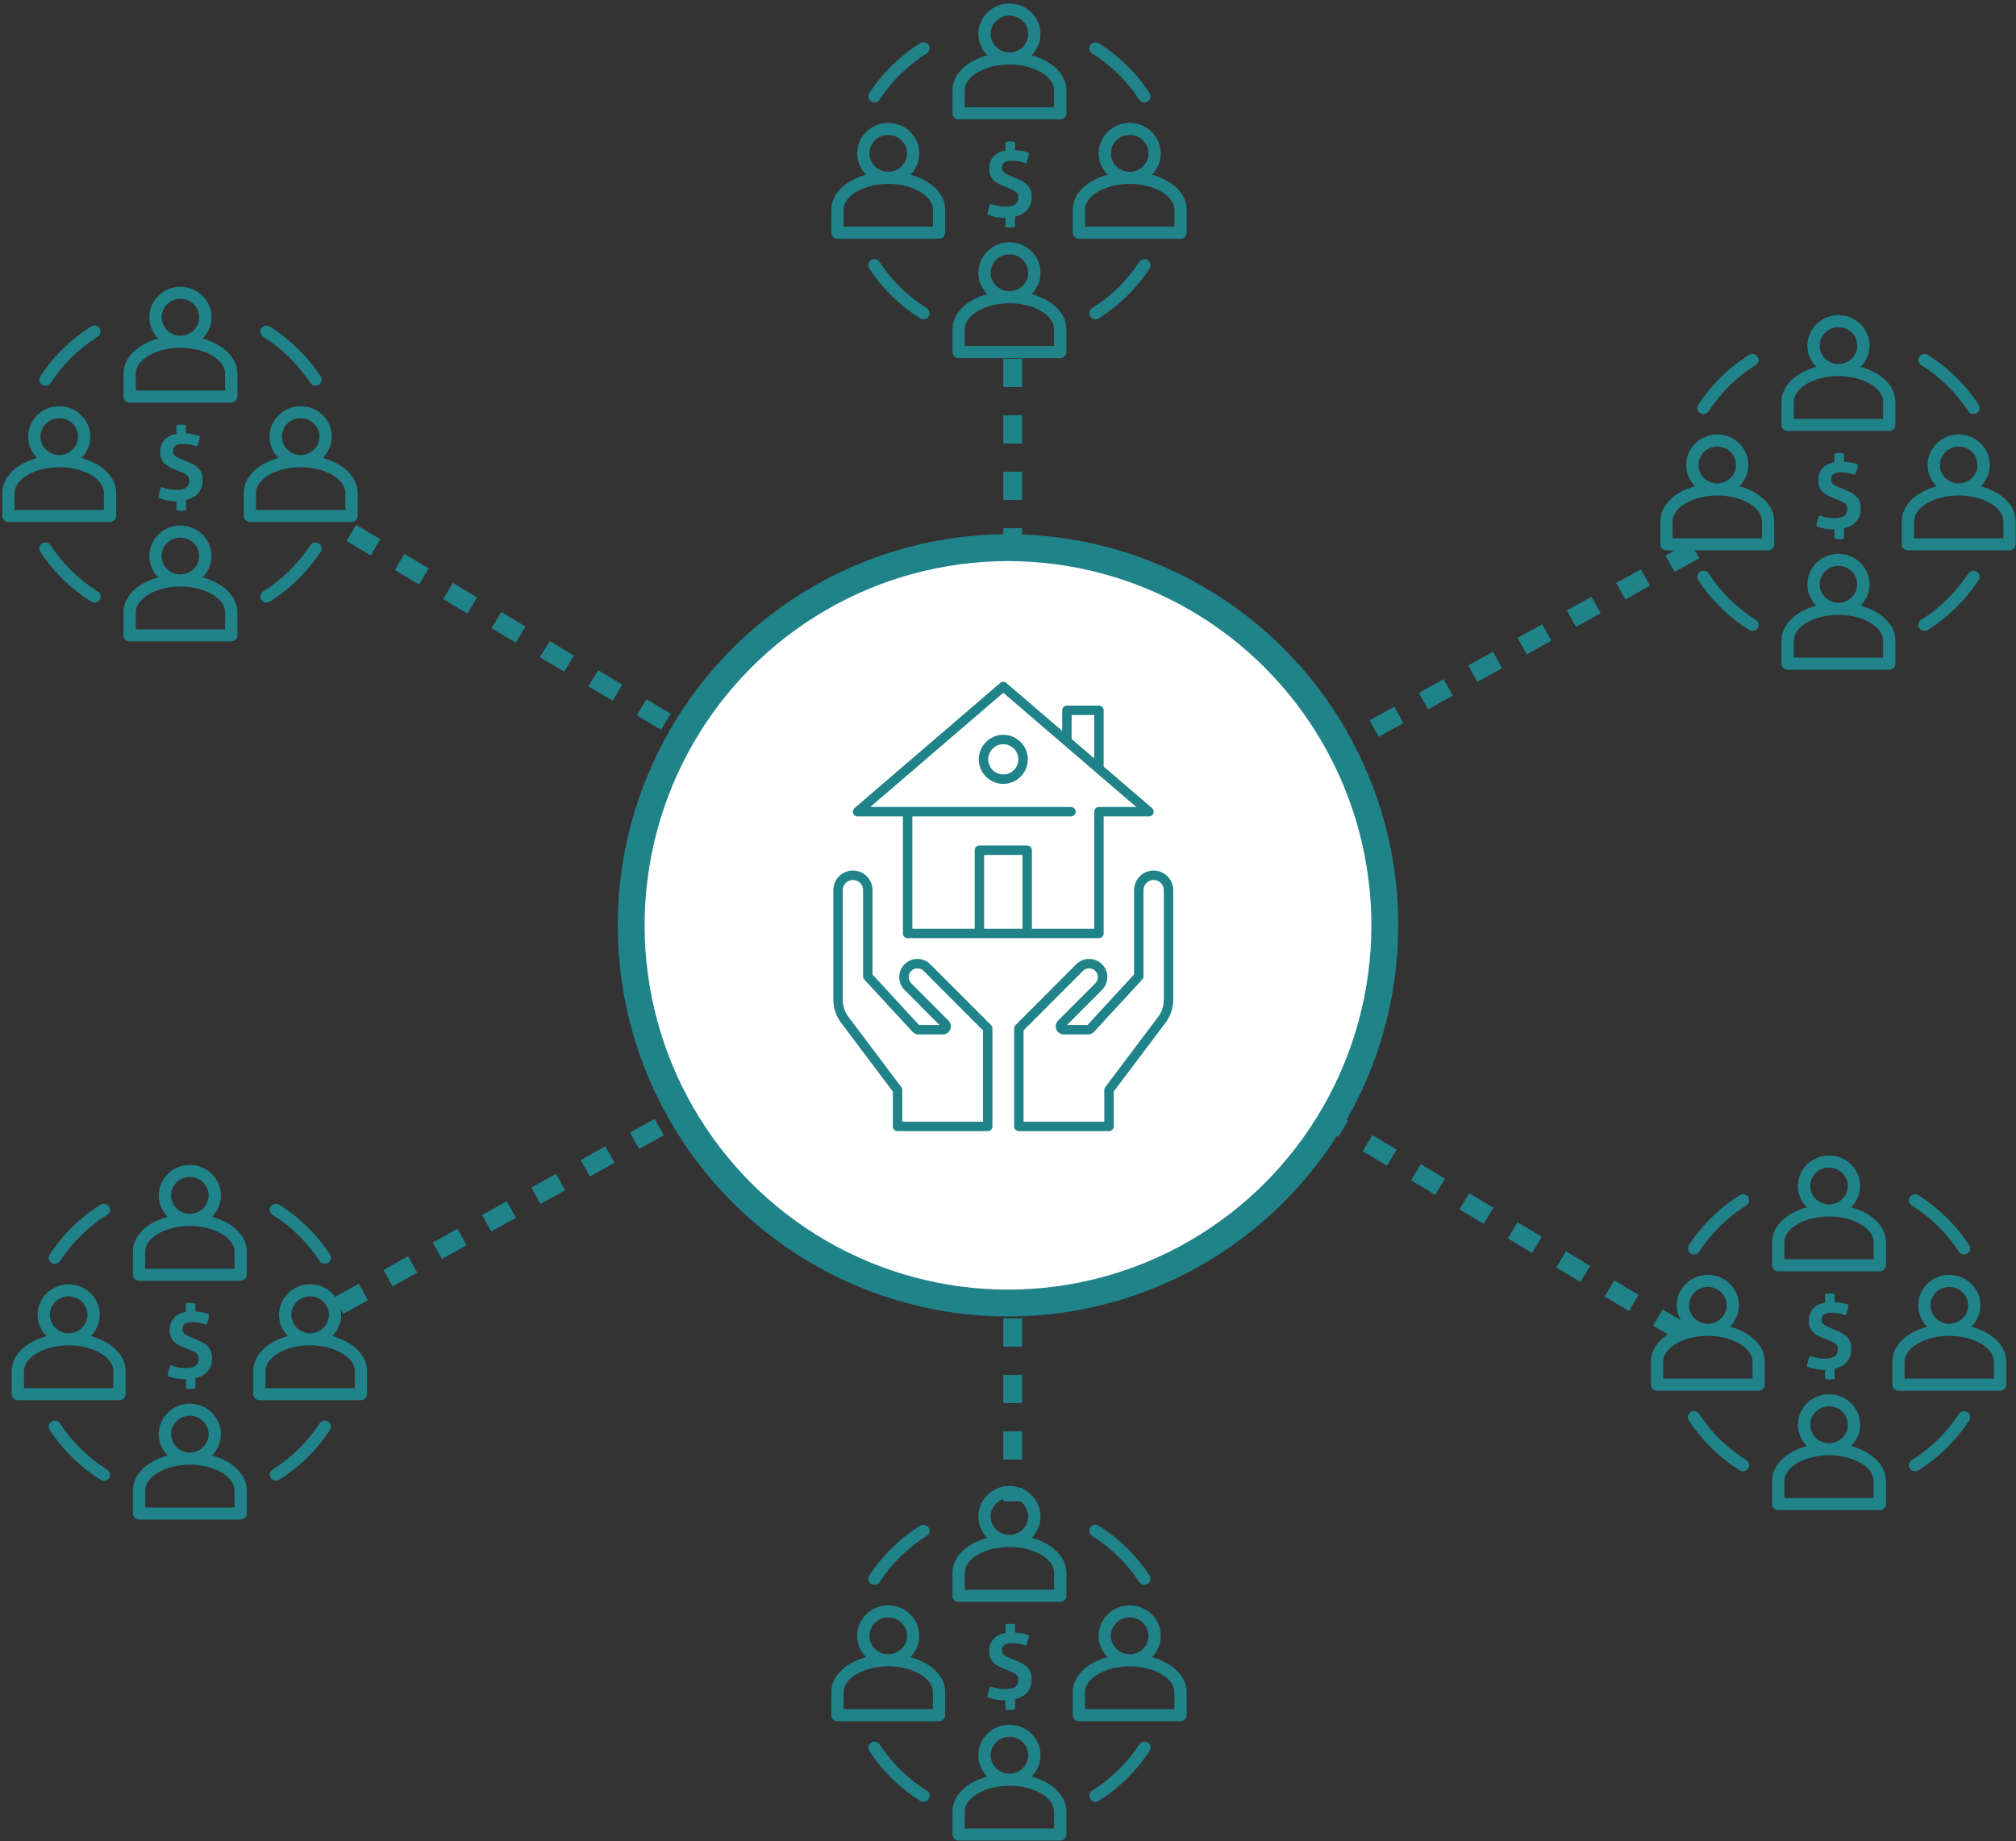 <?xml version="1.0" encoding="UTF-8"?>
<svg width="300px" height="274px" viewBox="0 0 300 274" version="1.1" xmlns="http://www.w3.org/2000/svg" xmlns:xlink="http://www.w3.org/1999/xlink">
    <rect x="0" y="0" width="300" height="274" fill="#333333" stroke="none"/>
    <!-- Generator: Sketch 55.2 (78181) - https://sketchapp.com -->
    <title>Exapand</title>
    <desc>Created with Sketch.</desc>
    <g id="Home-Alternate" stroke="none" stroke-width="1" fill="none" fill-rule="evenodd">
        <g id="Capital-Raise" transform="translate(-295, -550)">
            <g id="Exapand" transform="translate(295, 550)">
                <g id="noun_investors_1415384-copy-2" transform="translate(123.364, 220.605)" fill="#208389">
                    <path d="M26.246,30.75 C25.812,30.75 25.437,30.716 25.134,30.645 C24.82,30.572 24.512,30.487 24.215,30.394 L23.996,30.324 L23.913,30.536 C23.839,30.725 23.771,30.924 23.713,31.127 C23.651,31.339 23.609,31.55 23.59,31.756 L23.573,31.944 L23.754,32.005 C23.945,32.068 24.13,32.125 24.313,32.178 C24.499,32.233 24.694,32.28 24.894,32.316 C25.094,32.353 25.31,32.381 25.542,32.398 C25.756,32.416 25.994,32.423 26.255,32.424 L26.255,33.772 L26.447,33.813 C26.536,33.832 26.625,33.846 26.716,33.857 C26.805,33.865 26.894,33.871 26.983,33.871 C27.062,33.871 27.147,33.865 27.239,33.856 C27.33,33.845 27.417,33.831 27.497,33.812 L27.681,33.766 L27.681,32.259 C28.423,32.087 29.018,31.765 29.448,31.299 C29.921,30.787 30.161,30.12 30.161,29.318 C30.161,28.916 30.104,28.563 29.989,28.271 C29.876,27.981 29.715,27.725 29.512,27.509 C29.311,27.299 29.067,27.115 28.787,26.963 C28.517,26.818 28.216,26.677 27.892,26.543 L27.384,26.333 C27.108,26.219 26.862,26.115 26.645,26.019 C26.445,25.932 26.272,25.833 26.131,25.725 C26.003,25.628 25.908,25.522 25.843,25.398 C25.781,25.279 25.749,25.132 25.749,24.961 C25.749,24.602 25.864,24.348 26.102,24.184 C26.361,24.003 26.753,23.912 27.261,23.912 C27.654,23.912 28.003,23.943 28.297,24.006 C28.593,24.067 28.861,24.141 29.092,24.226 L29.312,24.306 L29.402,24.093 C29.562,23.717 29.667,23.329 29.714,22.938 L29.738,22.751 L29.559,22.685 C29.286,22.584 28.958,22.5 28.584,22.437 C28.288,22.386 27.985,22.351 27.68,22.329 L27.68,21.144 L27.496,21.098 C27.179,21.021 26.75,21.016 26.436,21.098 L26.254,21.146 L26.254,22.402 C25.524,22.532 24.946,22.816 24.532,23.244 C24.074,23.717 23.841,24.33 23.841,25.066 C23.841,25.436 23.891,25.759 23.988,26.028 C24.088,26.302 24.233,26.543 24.42,26.745 C24.601,26.943 24.816,27.115 25.058,27.257 C25.289,27.393 25.55,27.518 25.827,27.628 L26.47,27.891 C26.781,28.021 27.052,28.138 27.284,28.238 C27.498,28.331 27.673,28.433 27.804,28.539 C27.927,28.638 28.018,28.753 28.078,28.887 C28.141,29.022 28.171,29.197 28.171,29.407 C28.171,29.826 28.026,30.143 27.728,30.379 C27.418,30.626 26.919,30.75 26.246,30.75 Z" id="Path"></path>
                    <path d="M12.114,25.995 C12.932,25.176 13.44,24.058 13.44,22.824 C13.44,20.322 11.366,18.286 8.816,18.286 C6.267,18.286 4.192,20.322 4.192,22.824 C4.192,24.058 4.701,25.176 5.518,25.995 C2.451,26.834 0.342,28.821 0.342,31.195 L0.342,34.631 C0.342,35.126 0.752,35.528 1.257,35.528 L16.375,35.528 C16.88,35.528 17.289,35.126 17.289,34.631 L17.289,31.195 C17.29,28.821 15.182,26.834 12.114,25.995 Z M6.021,22.824 C6.021,21.31 7.275,20.08 8.816,20.08 C10.358,20.08 11.612,21.31 11.612,22.824 C11.612,24.337 10.358,25.567 8.816,25.567 C7.275,25.567 6.021,24.337 6.021,22.824 Z M8.816,27.361 C12.419,27.361 15.462,29.117 15.462,31.195 L15.462,33.734 L2.171,33.734 L2.171,31.195 C2.171,29.117 5.214,27.361 8.816,27.361 Z" id="Shape"></path>
                    <path d="M48.045,25.997 C48.863,25.178 49.371,24.059 49.371,22.825 C49.371,20.324 47.297,18.287 44.747,18.287 C42.196,18.287 40.122,20.324 40.122,22.825 C40.122,24.059 40.63,25.178 41.448,25.997 C38.38,26.835 36.273,28.821 36.273,31.194 L36.273,34.63 C36.273,35.125 36.683,35.526 37.187,35.526 L52.306,35.526 C52.81,35.526 53.22,35.125 53.22,34.63 L53.22,31.194 C53.22,28.821 51.111,26.834 48.045,25.997 Z M41.95,22.825 C41.95,21.311 43.204,20.081 44.747,20.081 C46.289,20.081 47.543,21.311 47.543,22.825 C47.543,24.338 46.289,25.569 44.747,25.569 C43.204,25.569 41.95,24.338 41.95,22.825 Z M44.747,27.362 C48.349,27.362 51.392,29.118 51.392,31.194 L51.392,33.733 L38.1,33.733 L38.1,31.194 C38.1,29.118 41.143,27.362 44.747,27.362 Z" id="Shape"></path>
                    <path d="M30.147,8.231 C30.964,7.412 31.473,6.294 31.473,5.06 C31.473,2.558 29.398,0.521 26.849,0.521 C24.299,0.521 22.225,2.558 22.225,5.06 C22.225,6.294 22.733,7.412 23.551,8.231 C20.483,9.069 18.375,11.056 18.375,13.429 L18.375,16.865 C18.375,17.36 18.784,17.762 19.289,17.762 L34.409,17.762 C34.913,17.762 35.323,17.36 35.323,16.865 L35.323,13.429 C35.323,11.056 33.214,9.069 30.147,8.231 Z M24.053,5.06 C24.053,3.546 25.307,2.315 26.849,2.315 C28.39,2.315 29.645,3.546 29.645,5.06 C29.645,6.572 28.39,7.803 26.849,7.803 C25.307,7.803 24.053,6.572 24.053,5.06 Z M26.849,9.597 C30.453,9.597 33.496,11.352 33.496,13.429 L33.496,15.968 L20.203,15.968 L20.203,13.429 C20.203,11.352 23.246,9.597 26.849,9.597 Z" id="Shape"></path>
                    <path d="M30.145,43.762 C30.964,42.942 31.473,41.825 31.473,40.59 C31.473,38.087 29.398,36.051 26.848,36.051 C24.298,36.051 22.224,38.087 22.224,40.59 C22.224,41.825 22.732,42.943 23.55,43.761 C20.482,44.599 18.374,46.586 18.374,48.961 L18.374,52.396 C18.374,52.891 18.783,53.293 19.288,53.293 L34.407,53.293 C34.912,53.293 35.321,52.891 35.321,52.396 L35.321,48.961 C35.323,46.586 33.214,44.599 30.145,43.762 Z M24.052,40.588 C24.052,39.075 25.306,37.844 26.848,37.844 C28.39,37.844 29.645,39.075 29.645,40.588 C29.645,42.102 28.39,43.333 26.848,43.333 C25.306,43.333 24.052,42.102 24.052,40.588 Z M26.848,45.127 C30.45,45.127 33.495,46.882 33.495,48.959 L33.495,51.498 L20.203,51.498 L20.203,48.959 C20.203,46.882 23.245,45.127 26.848,45.127 Z" id="Shape"></path>
                    <path d="M39.153,7.949 C41.954,9.703 44.379,12.083 46.168,14.83 C46.343,15.098 46.637,15.244 46.94,15.244 C47.108,15.244 47.277,15.198 47.43,15.102 C47.856,14.836 47.98,14.281 47.709,13.864 C45.778,10.899 43.16,8.33 40.137,6.436 C39.71,6.168 39.146,6.293 38.875,6.71 C38.602,7.127 38.727,7.682 39.153,7.949 Z" id="Path"></path>
                    <path d="M6.268,15.105 C6.42,15.2 6.591,15.246 6.759,15.246 C7.06,15.246 7.356,15.099 7.531,14.831 C9.318,12.084 11.744,9.704 14.543,7.95 C14.97,7.683 15.094,7.128 14.822,6.711 C14.551,6.293 13.984,6.171 13.56,6.437 C10.537,8.33 7.919,10.899 5.989,13.866 C5.718,14.283 5.843,14.838 6.268,15.105 Z" id="Path"></path>
                    <path d="M14.548,45.867 C11.746,44.111 9.318,41.732 7.531,38.981 C7.259,38.562 6.693,38.442 6.268,38.707 C5.843,38.974 5.717,39.529 5.989,39.945 C7.919,42.913 10.54,45.484 13.565,47.377 C13.717,47.473 13.888,47.518 14.056,47.518 C14.358,47.518 14.653,47.373 14.827,47.103 C15.099,46.687 14.973,46.134 14.548,45.867 Z" id="Path"></path>
                    <path d="M47.431,38.709 C47.003,38.44 46.44,38.564 46.169,38.982 C44.382,41.729 41.957,44.108 39.158,45.862 C38.731,46.129 38.607,46.684 38.879,47.1 C39.053,47.369 39.348,47.515 39.65,47.515 C39.819,47.515 39.988,47.469 40.14,47.374 C43.162,45.481 45.779,42.913 47.709,39.947 C47.982,39.53 47.856,38.975 47.431,38.709 Z" id="Path"></path>
                </g>
                <g id="noun_investors_1415384-copy-3" transform="translate(123.364, 0)" fill="#208389">
                    <path d="M26.246,30.75 C25.812,30.75 25.437,30.716 25.134,30.645 C24.82,30.572 24.512,30.487 24.215,30.394 L23.996,30.324 L23.913,30.536 C23.839,30.725 23.771,30.924 23.713,31.127 C23.651,31.339 23.609,31.55 23.59,31.756 L23.573,31.944 L23.754,32.005 C23.945,32.068 24.13,32.125 24.313,32.178 C24.499,32.233 24.694,32.28 24.894,32.316 C25.094,32.353 25.31,32.381 25.542,32.398 C25.756,32.416 25.994,32.423 26.255,32.424 L26.255,33.772 L26.447,33.813 C26.536,33.832 26.625,33.846 26.716,33.857 C26.805,33.865 26.894,33.871 26.983,33.871 C27.062,33.871 27.147,33.865 27.239,33.856 C27.33,33.845 27.417,33.831 27.497,33.812 L27.681,33.766 L27.681,32.259 C28.423,32.087 29.018,31.765 29.448,31.299 C29.921,30.787 30.161,30.12 30.161,29.318 C30.161,28.916 30.104,28.563 29.989,28.271 C29.876,27.981 29.715,27.725 29.512,27.509 C29.311,27.299 29.067,27.115 28.787,26.963 C28.517,26.818 28.216,26.677 27.892,26.543 L27.384,26.333 C27.108,26.219 26.862,26.115 26.645,26.019 C26.445,25.932 26.272,25.833 26.131,25.725 C26.003,25.628 25.908,25.522 25.843,25.398 C25.781,25.279 25.749,25.132 25.749,24.961 C25.749,24.602 25.864,24.348 26.102,24.184 C26.361,24.003 26.753,23.912 27.261,23.912 C27.654,23.912 28.003,23.943 28.297,24.006 C28.593,24.067 28.861,24.141 29.092,24.226 L29.312,24.306 L29.402,24.093 C29.562,23.717 29.667,23.329 29.714,22.938 L29.738,22.751 L29.559,22.685 C29.286,22.584 28.958,22.5 28.584,22.437 C28.288,22.386 27.985,22.351 27.68,22.329 L27.68,21.144 L27.496,21.098 C27.179,21.021 26.75,21.016 26.436,21.098 L26.254,21.146 L26.254,22.402 C25.524,22.532 24.946,22.816 24.532,23.244 C24.074,23.717 23.841,24.33 23.841,25.066 C23.841,25.436 23.891,25.759 23.988,26.028 C24.088,26.302 24.233,26.543 24.42,26.745 C24.601,26.943 24.816,27.115 25.058,27.257 C25.289,27.393 25.55,27.518 25.827,27.628 L26.47,27.891 C26.781,28.021 27.052,28.138 27.284,28.238 C27.498,28.331 27.673,28.433 27.804,28.539 C27.927,28.638 28.018,28.753 28.078,28.887 C28.141,29.022 28.171,29.197 28.171,29.407 C28.171,29.826 28.026,30.143 27.728,30.379 C27.418,30.626 26.919,30.75 26.246,30.75 Z" id="Path"></path>
                    <path d="M12.114,25.995 C12.932,25.176 13.44,24.058 13.44,22.824 C13.44,20.322 11.366,18.286 8.816,18.286 C6.267,18.286 4.192,20.322 4.192,22.824 C4.192,24.058 4.701,25.176 5.518,25.995 C2.451,26.834 0.342,28.821 0.342,31.195 L0.342,34.631 C0.342,35.126 0.752,35.528 1.257,35.528 L16.375,35.528 C16.88,35.528 17.289,35.126 17.289,34.631 L17.289,31.195 C17.29,28.821 15.182,26.834 12.114,25.995 Z M6.021,22.824 C6.021,21.31 7.275,20.08 8.816,20.08 C10.358,20.08 11.612,21.31 11.612,22.824 C11.612,24.337 10.358,25.567 8.816,25.567 C7.275,25.567 6.021,24.337 6.021,22.824 Z M8.816,27.361 C12.419,27.361 15.462,29.117 15.462,31.195 L15.462,33.734 L2.171,33.734 L2.171,31.195 C2.171,29.117 5.214,27.361 8.816,27.361 Z" id="Shape"></path>
                    <path d="M48.045,25.997 C48.863,25.178 49.371,24.059 49.371,22.825 C49.371,20.324 47.297,18.287 44.747,18.287 C42.196,18.287 40.122,20.324 40.122,22.825 C40.122,24.059 40.63,25.178 41.448,25.997 C38.38,26.835 36.273,28.821 36.273,31.194 L36.273,34.63 C36.273,35.125 36.683,35.526 37.187,35.526 L52.306,35.526 C52.81,35.526 53.22,35.125 53.22,34.63 L53.22,31.194 C53.22,28.821 51.111,26.834 48.045,25.997 Z M41.95,22.825 C41.95,21.311 43.204,20.081 44.747,20.081 C46.289,20.081 47.543,21.311 47.543,22.825 C47.543,24.338 46.289,25.569 44.747,25.569 C43.204,25.569 41.95,24.338 41.95,22.825 Z M44.747,27.362 C48.349,27.362 51.392,29.118 51.392,31.194 L51.392,33.733 L38.1,33.733 L38.1,31.194 C38.1,29.118 41.143,27.362 44.747,27.362 Z" id="Shape"></path>
                    <path d="M30.147,8.231 C30.964,7.412 31.473,6.294 31.473,5.06 C31.473,2.558 29.398,0.521 26.849,0.521 C24.299,0.521 22.225,2.558 22.225,5.06 C22.225,6.294 22.733,7.412 23.551,8.231 C20.483,9.069 18.375,11.056 18.375,13.429 L18.375,16.865 C18.375,17.36 18.784,17.762 19.289,17.762 L34.409,17.762 C34.913,17.762 35.323,17.36 35.323,16.865 L35.323,13.429 C35.323,11.056 33.214,9.069 30.147,8.231 Z M24.053,5.06 C24.053,3.546 25.307,2.315 26.849,2.315 C28.39,2.315 29.645,3.546 29.645,5.06 C29.645,6.572 28.39,7.803 26.849,7.803 C25.307,7.803 24.053,6.572 24.053,5.06 Z M26.849,9.597 C30.453,9.597 33.496,11.352 33.496,13.429 L33.496,15.968 L20.203,15.968 L20.203,13.429 C20.203,11.352 23.246,9.597 26.849,9.597 Z" id="Shape"></path>
                    <path d="M30.145,43.762 C30.964,42.942 31.473,41.825 31.473,40.59 C31.473,38.087 29.398,36.051 26.848,36.051 C24.298,36.051 22.224,38.087 22.224,40.59 C22.224,41.825 22.732,42.943 23.55,43.761 C20.482,44.599 18.374,46.586 18.374,48.961 L18.374,52.396 C18.374,52.891 18.783,53.293 19.288,53.293 L34.407,53.293 C34.912,53.293 35.321,52.891 35.321,52.396 L35.321,48.961 C35.323,46.586 33.214,44.599 30.145,43.762 Z M24.052,40.588 C24.052,39.075 25.306,37.844 26.848,37.844 C28.39,37.844 29.645,39.075 29.645,40.588 C29.645,42.102 28.39,43.333 26.848,43.333 C25.306,43.333 24.052,42.102 24.052,40.588 Z M26.848,45.127 C30.45,45.127 33.495,46.882 33.495,48.959 L33.495,51.498 L20.203,51.498 L20.203,48.959 C20.203,46.882 23.245,45.127 26.848,45.127 Z" id="Shape"></path>
                    <path d="M39.153,7.949 C41.954,9.703 44.379,12.083 46.168,14.83 C46.343,15.098 46.637,15.244 46.94,15.244 C47.108,15.244 47.277,15.198 47.43,15.102 C47.856,14.836 47.98,14.281 47.709,13.864 C45.778,10.899 43.16,8.33 40.137,6.436 C39.71,6.168 39.146,6.293 38.875,6.71 C38.602,7.127 38.727,7.682 39.153,7.949 Z" id="Path"></path>
                    <path d="M6.268,15.105 C6.42,15.2 6.591,15.246 6.759,15.246 C7.06,15.246 7.356,15.099 7.531,14.831 C9.318,12.084 11.744,9.704 14.543,7.95 C14.97,7.683 15.094,7.128 14.822,6.711 C14.551,6.293 13.984,6.171 13.56,6.437 C10.537,8.33 7.919,10.899 5.989,13.866 C5.718,14.283 5.843,14.838 6.268,15.105 Z" id="Path"></path>
                    <path d="M14.548,45.867 C11.746,44.111 9.318,41.732 7.531,38.981 C7.259,38.562 6.693,38.442 6.268,38.707 C5.843,38.974 5.717,39.529 5.989,39.945 C7.919,42.913 10.54,45.484 13.565,47.377 C13.717,47.473 13.888,47.518 14.056,47.518 C14.358,47.518 14.653,47.373 14.827,47.103 C15.099,46.687 14.973,46.134 14.548,45.867 Z" id="Path"></path>
                    <path d="M47.431,38.709 C47.003,38.44 46.44,38.564 46.169,38.982 C44.382,41.729 41.957,44.108 39.158,45.862 C38.731,46.129 38.607,46.684 38.879,47.1 C39.053,47.369 39.348,47.515 39.65,47.515 C39.819,47.515 39.988,47.469 40.14,47.374 C43.162,45.481 45.779,42.913 47.709,39.947 C47.982,39.53 47.856,38.975 47.431,38.709 Z" id="Path"></path>
                </g>
                <path d="M150.701,53.395 L150.701,223.415" id="Path-2" stroke="#208389" stroke-width="2.8" stroke-dasharray="4.2"></path>
                <path d="M152.465,22.236 L148.936,254.574" id="Path-2-Copy" stroke="#208389" stroke-width="2.8" stroke-dasharray="4.2" transform="translate(150.701, 138.405) rotate(-300) translate(-150.701, -138.405) "></path>
                <path d="M152.699,22.232 L148.703,254.578" id="Path-2-Copy-2" stroke="#208389" stroke-width="2.8" stroke-dasharray="4.2" transform="translate(150.701, 138.405) rotate(-240) translate(-150.701, -138.405) "></path>
                <g id="noun_investors_1415384" transform="translate(0, 42.154)" fill="#208389">
                    <path d="M26.246,30.75 C25.812,30.75 25.437,30.716 25.134,30.645 C24.82,30.572 24.512,30.487 24.215,30.394 L23.996,30.324 L23.913,30.536 C23.839,30.725 23.771,30.924 23.713,31.127 C23.651,31.339 23.609,31.55 23.59,31.756 L23.573,31.944 L23.754,32.005 C23.945,32.068 24.13,32.125 24.313,32.178 C24.499,32.233 24.694,32.28 24.894,32.316 C25.094,32.353 25.31,32.381 25.542,32.398 C25.756,32.416 25.994,32.423 26.255,32.424 L26.255,33.772 L26.447,33.813 C26.536,33.832 26.625,33.846 26.716,33.857 C26.805,33.865 26.894,33.871 26.983,33.871 C27.062,33.871 27.147,33.865 27.239,33.856 C27.33,33.845 27.417,33.831 27.497,33.812 L27.681,33.766 L27.681,32.259 C28.423,32.087 29.018,31.765 29.448,31.299 C29.921,30.787 30.161,30.12 30.161,29.318 C30.161,28.916 30.104,28.563 29.989,28.271 C29.876,27.981 29.715,27.725 29.512,27.509 C29.311,27.299 29.067,27.115 28.787,26.963 C28.517,26.818 28.216,26.677 27.892,26.543 L27.384,26.333 C27.108,26.219 26.862,26.115 26.645,26.019 C26.445,25.932 26.272,25.833 26.131,25.725 C26.003,25.628 25.908,25.522 25.843,25.398 C25.781,25.279 25.749,25.132 25.749,24.961 C25.749,24.602 25.864,24.348 26.102,24.184 C26.361,24.003 26.753,23.912 27.261,23.912 C27.654,23.912 28.003,23.943 28.297,24.006 C28.593,24.067 28.861,24.141 29.092,24.226 L29.312,24.306 L29.402,24.093 C29.562,23.717 29.667,23.329 29.714,22.938 L29.738,22.751 L29.559,22.685 C29.286,22.584 28.958,22.5 28.584,22.437 C28.288,22.386 27.985,22.351 27.68,22.329 L27.68,21.144 L27.496,21.098 C27.179,21.021 26.75,21.016 26.436,21.098 L26.254,21.146 L26.254,22.402 C25.524,22.532 24.946,22.816 24.532,23.244 C24.074,23.717 23.841,24.33 23.841,25.066 C23.841,25.436 23.891,25.759 23.988,26.028 C24.088,26.302 24.233,26.543 24.42,26.745 C24.601,26.943 24.816,27.115 25.058,27.257 C25.289,27.393 25.55,27.518 25.827,27.628 L26.47,27.891 C26.781,28.021 27.052,28.138 27.284,28.238 C27.498,28.331 27.673,28.433 27.804,28.539 C27.927,28.638 28.018,28.753 28.078,28.887 C28.141,29.022 28.171,29.197 28.171,29.407 C28.171,29.826 28.026,30.143 27.728,30.379 C27.418,30.626 26.919,30.75 26.246,30.75 Z" id="Path"></path>
                    <path d="M12.114,25.995 C12.932,25.176 13.44,24.058 13.44,22.824 C13.44,20.322 11.366,18.286 8.816,18.286 C6.267,18.286 4.192,20.322 4.192,22.824 C4.192,24.058 4.701,25.176 5.518,25.995 C2.451,26.834 0.342,28.821 0.342,31.195 L0.342,34.631 C0.342,35.126 0.752,35.528 1.257,35.528 L16.375,35.528 C16.88,35.528 17.289,35.126 17.289,34.631 L17.289,31.195 C17.29,28.821 15.182,26.834 12.114,25.995 Z M6.021,22.824 C6.021,21.31 7.275,20.08 8.816,20.08 C10.358,20.08 11.612,21.31 11.612,22.824 C11.612,24.337 10.358,25.567 8.816,25.567 C7.275,25.567 6.021,24.337 6.021,22.824 Z M8.816,27.361 C12.419,27.361 15.462,29.117 15.462,31.195 L15.462,33.734 L2.171,33.734 L2.171,31.195 C2.171,29.117 5.214,27.361 8.816,27.361 Z" id="Shape"></path>
                    <path d="M48.045,25.997 C48.863,25.178 49.371,24.059 49.371,22.825 C49.371,20.324 47.297,18.287 44.747,18.287 C42.196,18.287 40.122,20.324 40.122,22.825 C40.122,24.059 40.63,25.178 41.448,25.997 C38.38,26.835 36.273,28.821 36.273,31.194 L36.273,34.63 C36.273,35.125 36.683,35.526 37.187,35.526 L52.306,35.526 C52.81,35.526 53.22,35.125 53.22,34.63 L53.22,31.194 C53.22,28.821 51.111,26.834 48.045,25.997 Z M41.95,22.825 C41.95,21.311 43.204,20.081 44.747,20.081 C46.289,20.081 47.543,21.311 47.543,22.825 C47.543,24.338 46.289,25.569 44.747,25.569 C43.204,25.569 41.95,24.338 41.95,22.825 Z M44.747,27.362 C48.349,27.362 51.392,29.118 51.392,31.194 L51.392,33.733 L38.1,33.733 L38.1,31.194 C38.1,29.118 41.143,27.362 44.747,27.362 Z" id="Shape"></path>
                    <path d="M30.147,8.231 C30.964,7.412 31.473,6.294 31.473,5.06 C31.473,2.558 29.398,0.521 26.849,0.521 C24.299,0.521 22.225,2.558 22.225,5.06 C22.225,6.294 22.733,7.412 23.551,8.231 C20.483,9.069 18.375,11.056 18.375,13.429 L18.375,16.865 C18.375,17.36 18.784,17.762 19.289,17.762 L34.409,17.762 C34.913,17.762 35.323,17.36 35.323,16.865 L35.323,13.429 C35.323,11.056 33.214,9.069 30.147,8.231 Z M24.053,5.06 C24.053,3.546 25.307,2.315 26.849,2.315 C28.39,2.315 29.645,3.546 29.645,5.06 C29.645,6.572 28.39,7.803 26.849,7.803 C25.307,7.803 24.053,6.572 24.053,5.06 Z M26.849,9.597 C30.453,9.597 33.496,11.352 33.496,13.429 L33.496,15.968 L20.203,15.968 L20.203,13.429 C20.203,11.352 23.246,9.597 26.849,9.597 Z" id="Shape"></path>
                    <path d="M30.145,43.762 C30.964,42.942 31.473,41.825 31.473,40.59 C31.473,38.087 29.398,36.051 26.848,36.051 C24.298,36.051 22.224,38.087 22.224,40.59 C22.224,41.825 22.732,42.943 23.55,43.761 C20.482,44.599 18.374,46.586 18.374,48.961 L18.374,52.396 C18.374,52.891 18.783,53.293 19.288,53.293 L34.407,53.293 C34.912,53.293 35.321,52.891 35.321,52.396 L35.321,48.961 C35.323,46.586 33.214,44.599 30.145,43.762 Z M24.052,40.588 C24.052,39.075 25.306,37.844 26.848,37.844 C28.39,37.844 29.645,39.075 29.645,40.588 C29.645,42.102 28.39,43.333 26.848,43.333 C25.306,43.333 24.052,42.102 24.052,40.588 Z M26.848,45.127 C30.45,45.127 33.495,46.882 33.495,48.959 L33.495,51.498 L20.203,51.498 L20.203,48.959 C20.203,46.882 23.245,45.127 26.848,45.127 Z" id="Shape"></path>
                    <path d="M39.153,7.949 C41.954,9.703 44.379,12.083 46.168,14.83 C46.343,15.098 46.637,15.244 46.94,15.244 C47.108,15.244 47.277,15.198 47.43,15.102 C47.856,14.836 47.98,14.281 47.709,13.864 C45.778,10.899 43.16,8.33 40.137,6.436 C39.71,6.168 39.146,6.293 38.875,6.71 C38.602,7.127 38.727,7.682 39.153,7.949 Z" id="Path"></path>
                    <path d="M6.268,15.105 C6.42,15.2 6.591,15.246 6.759,15.246 C7.06,15.246 7.356,15.099 7.531,14.831 C9.318,12.084 11.744,9.704 14.543,7.95 C14.97,7.683 15.094,7.128 14.822,6.711 C14.551,6.293 13.984,6.171 13.56,6.437 C10.537,8.33 7.919,10.899 5.989,13.866 C5.718,14.283 5.843,14.838 6.268,15.105 Z" id="Path"></path>
                    <path d="M14.548,45.867 C11.746,44.111 9.318,41.732 7.531,38.981 C7.259,38.562 6.693,38.442 6.268,38.707 C5.843,38.974 5.717,39.529 5.989,39.945 C7.919,42.913 10.54,45.484 13.565,47.377 C13.717,47.473 13.888,47.518 14.056,47.518 C14.358,47.518 14.653,47.373 14.827,47.103 C15.099,46.687 14.973,46.134 14.548,45.867 Z" id="Path"></path>
                    <path d="M47.431,38.709 C47.003,38.44 46.44,38.564 46.169,38.982 C44.382,41.729 41.957,44.108 39.158,45.862 C38.731,46.129 38.607,46.684 38.879,47.1 C39.053,47.369 39.348,47.515 39.65,47.515 C39.819,47.515 39.988,47.469 40.14,47.374 C43.162,45.481 45.779,42.913 47.709,39.947 C47.982,39.53 47.856,38.975 47.431,38.709 Z" id="Path"></path>
                </g>
                <g id="noun_investors_1415384-copy" transform="translate(245.327, 171.426)" fill="#208389">
                    <path d="M26.246,30.75 C25.812,30.75 25.437,30.716 25.134,30.645 C24.82,30.572 24.512,30.487 24.215,30.394 L23.996,30.324 L23.913,30.536 C23.839,30.725 23.771,30.924 23.713,31.127 C23.651,31.339 23.609,31.55 23.59,31.756 L23.573,31.944 L23.754,32.005 C23.945,32.068 24.13,32.125 24.313,32.178 C24.499,32.233 24.694,32.28 24.894,32.316 C25.094,32.353 25.31,32.381 25.542,32.398 C25.756,32.416 25.994,32.423 26.255,32.424 L26.255,33.772 L26.447,33.813 C26.536,33.832 26.625,33.846 26.716,33.857 C26.805,33.865 26.894,33.871 26.983,33.871 C27.062,33.871 27.147,33.865 27.239,33.856 C27.33,33.845 27.417,33.831 27.497,33.812 L27.681,33.766 L27.681,32.259 C28.423,32.087 29.018,31.765 29.448,31.299 C29.921,30.787 30.161,30.12 30.161,29.318 C30.161,28.916 30.104,28.563 29.989,28.271 C29.876,27.981 29.715,27.725 29.512,27.509 C29.311,27.299 29.067,27.115 28.787,26.963 C28.517,26.818 28.216,26.677 27.892,26.543 L27.384,26.333 C27.108,26.219 26.862,26.115 26.645,26.019 C26.445,25.932 26.272,25.833 26.131,25.725 C26.003,25.628 25.908,25.522 25.843,25.398 C25.781,25.279 25.749,25.132 25.749,24.961 C25.749,24.602 25.864,24.348 26.102,24.184 C26.361,24.003 26.753,23.912 27.261,23.912 C27.654,23.912 28.003,23.943 28.297,24.006 C28.593,24.067 28.861,24.141 29.092,24.226 L29.312,24.306 L29.402,24.093 C29.562,23.717 29.667,23.329 29.714,22.938 L29.738,22.751 L29.559,22.685 C29.286,22.584 28.958,22.5 28.584,22.437 C28.288,22.386 27.985,22.351 27.68,22.329 L27.68,21.144 L27.496,21.098 C27.179,21.021 26.75,21.016 26.436,21.098 L26.254,21.146 L26.254,22.402 C25.524,22.532 24.946,22.816 24.532,23.244 C24.074,23.717 23.841,24.33 23.841,25.066 C23.841,25.436 23.891,25.759 23.988,26.028 C24.088,26.302 24.233,26.543 24.42,26.745 C24.601,26.943 24.816,27.115 25.058,27.257 C25.289,27.393 25.55,27.518 25.827,27.628 L26.47,27.891 C26.781,28.021 27.052,28.138 27.284,28.238 C27.498,28.331 27.673,28.433 27.804,28.539 C27.927,28.638 28.018,28.753 28.078,28.887 C28.141,29.022 28.171,29.197 28.171,29.407 C28.171,29.826 28.026,30.143 27.728,30.379 C27.418,30.626 26.919,30.75 26.246,30.75 Z" id="Path"></path>
                    <path d="M12.114,25.995 C12.932,25.176 13.44,24.058 13.44,22.824 C13.44,20.322 11.366,18.286 8.816,18.286 C6.267,18.286 4.192,20.322 4.192,22.824 C4.192,24.058 4.701,25.176 5.518,25.995 C2.451,26.834 0.342,28.821 0.342,31.195 L0.342,34.631 C0.342,35.126 0.752,35.528 1.257,35.528 L16.375,35.528 C16.88,35.528 17.289,35.126 17.289,34.631 L17.289,31.195 C17.29,28.821 15.182,26.834 12.114,25.995 Z M6.021,22.824 C6.021,21.31 7.275,20.08 8.816,20.08 C10.358,20.08 11.612,21.31 11.612,22.824 C11.612,24.337 10.358,25.567 8.816,25.567 C7.275,25.567 6.021,24.337 6.021,22.824 Z M8.816,27.361 C12.419,27.361 15.462,29.117 15.462,31.195 L15.462,33.734 L2.171,33.734 L2.171,31.195 C2.171,29.117 5.214,27.361 8.816,27.361 Z" id="Shape"></path>
                    <path d="M48.045,25.997 C48.863,25.178 49.371,24.059 49.371,22.825 C49.371,20.324 47.297,18.287 44.747,18.287 C42.196,18.287 40.122,20.324 40.122,22.825 C40.122,24.059 40.63,25.178 41.448,25.997 C38.38,26.835 36.273,28.821 36.273,31.194 L36.273,34.63 C36.273,35.125 36.683,35.526 37.187,35.526 L52.306,35.526 C52.81,35.526 53.22,35.125 53.22,34.63 L53.22,31.194 C53.22,28.821 51.111,26.834 48.045,25.997 Z M41.95,22.825 C41.95,21.311 43.204,20.081 44.747,20.081 C46.289,20.081 47.543,21.311 47.543,22.825 C47.543,24.338 46.289,25.569 44.747,25.569 C43.204,25.569 41.95,24.338 41.95,22.825 Z M44.747,27.362 C48.349,27.362 51.392,29.118 51.392,31.194 L51.392,33.733 L38.1,33.733 L38.1,31.194 C38.1,29.118 41.143,27.362 44.747,27.362 Z" id="Shape"></path>
                    <path d="M30.147,8.231 C30.964,7.412 31.473,6.294 31.473,5.06 C31.473,2.558 29.398,0.521 26.849,0.521 C24.299,0.521 22.225,2.558 22.225,5.06 C22.225,6.294 22.733,7.412 23.551,8.231 C20.483,9.069 18.375,11.056 18.375,13.429 L18.375,16.865 C18.375,17.36 18.784,17.762 19.289,17.762 L34.409,17.762 C34.913,17.762 35.323,17.36 35.323,16.865 L35.323,13.429 C35.323,11.056 33.214,9.069 30.147,8.231 Z M24.053,5.06 C24.053,3.546 25.307,2.315 26.849,2.315 C28.39,2.315 29.645,3.546 29.645,5.06 C29.645,6.572 28.39,7.803 26.849,7.803 C25.307,7.803 24.053,6.572 24.053,5.06 Z M26.849,9.597 C30.453,9.597 33.496,11.352 33.496,13.429 L33.496,15.968 L20.203,15.968 L20.203,13.429 C20.203,11.352 23.246,9.597 26.849,9.597 Z" id="Shape"></path>
                    <path d="M30.145,43.762 C30.964,42.942 31.473,41.825 31.473,40.59 C31.473,38.087 29.398,36.051 26.848,36.051 C24.298,36.051 22.224,38.087 22.224,40.59 C22.224,41.825 22.732,42.943 23.55,43.761 C20.482,44.599 18.374,46.586 18.374,48.961 L18.374,52.396 C18.374,52.891 18.783,53.293 19.288,53.293 L34.407,53.293 C34.912,53.293 35.321,52.891 35.321,52.396 L35.321,48.961 C35.323,46.586 33.214,44.599 30.145,43.762 Z M24.052,40.588 C24.052,39.075 25.306,37.844 26.848,37.844 C28.39,37.844 29.645,39.075 29.645,40.588 C29.645,42.102 28.39,43.333 26.848,43.333 C25.306,43.333 24.052,42.102 24.052,40.588 Z M26.848,45.127 C30.45,45.127 33.495,46.882 33.495,48.959 L33.495,51.498 L20.203,51.498 L20.203,48.959 C20.203,46.882 23.245,45.127 26.848,45.127 Z" id="Shape"></path>
                    <path d="M39.153,7.949 C41.954,9.703 44.379,12.083 46.168,14.83 C46.343,15.098 46.637,15.244 46.94,15.244 C47.108,15.244 47.277,15.198 47.43,15.102 C47.856,14.836 47.98,14.281 47.709,13.864 C45.778,10.899 43.16,8.33 40.137,6.436 C39.71,6.168 39.146,6.293 38.875,6.71 C38.602,7.127 38.727,7.682 39.153,7.949 Z" id="Path"></path>
                    <path d="M6.268,15.105 C6.42,15.2 6.591,15.246 6.759,15.246 C7.06,15.246 7.356,15.099 7.531,14.831 C9.318,12.084 11.744,9.704 14.543,7.95 C14.97,7.683 15.094,7.128 14.822,6.711 C14.551,6.293 13.984,6.171 13.56,6.437 C10.537,8.33 7.919,10.899 5.989,13.866 C5.718,14.283 5.843,14.838 6.268,15.105 Z" id="Path"></path>
                    <path d="M14.548,45.867 C11.746,44.111 9.318,41.732 7.531,38.981 C7.259,38.562 6.693,38.442 6.268,38.707 C5.843,38.974 5.717,39.529 5.989,39.945 C7.919,42.913 10.54,45.484 13.565,47.377 C13.717,47.473 13.888,47.518 14.056,47.518 C14.358,47.518 14.653,47.373 14.827,47.103 C15.099,46.687 14.973,46.134 14.548,45.867 Z" id="Path"></path>
                    <path d="M47.431,38.709 C47.003,38.44 46.44,38.564 46.169,38.982 C44.382,41.729 41.957,44.108 39.158,45.862 C38.731,46.129 38.607,46.684 38.879,47.1 C39.053,47.369 39.348,47.515 39.65,47.515 C39.819,47.515 39.988,47.469 40.14,47.374 C43.162,45.481 45.779,42.913 47.709,39.947 C47.982,39.53 47.856,38.975 47.431,38.709 Z" id="Path"></path>
                </g>
                <g id="noun_investors_1415384-copy-5" transform="translate(246.729, 46.369)" fill="#208389">
                    <path d="M26.246,30.75 C25.812,30.75 25.437,30.716 25.134,30.645 C24.82,30.572 24.512,30.487 24.215,30.394 L23.996,30.324 L23.913,30.536 C23.839,30.725 23.771,30.924 23.713,31.127 C23.651,31.339 23.609,31.55 23.59,31.756 L23.573,31.944 L23.754,32.005 C23.945,32.068 24.13,32.125 24.313,32.178 C24.499,32.233 24.694,32.28 24.894,32.316 C25.094,32.353 25.31,32.381 25.542,32.398 C25.756,32.416 25.994,32.423 26.255,32.424 L26.255,33.772 L26.447,33.813 C26.536,33.832 26.625,33.846 26.716,33.857 C26.805,33.865 26.894,33.871 26.983,33.871 C27.062,33.871 27.147,33.865 27.239,33.856 C27.33,33.845 27.417,33.831 27.497,33.812 L27.681,33.766 L27.681,32.259 C28.423,32.087 29.018,31.765 29.448,31.299 C29.921,30.787 30.161,30.12 30.161,29.318 C30.161,28.916 30.104,28.563 29.989,28.271 C29.876,27.981 29.715,27.725 29.512,27.509 C29.311,27.299 29.067,27.115 28.787,26.963 C28.517,26.818 28.216,26.677 27.892,26.543 L27.384,26.333 C27.108,26.219 26.862,26.115 26.645,26.019 C26.445,25.932 26.272,25.833 26.131,25.725 C26.003,25.628 25.908,25.522 25.843,25.398 C25.781,25.279 25.749,25.132 25.749,24.961 C25.749,24.602 25.864,24.348 26.102,24.184 C26.361,24.003 26.753,23.912 27.261,23.912 C27.654,23.912 28.003,23.943 28.297,24.006 C28.593,24.067 28.861,24.141 29.092,24.226 L29.312,24.306 L29.402,24.093 C29.562,23.717 29.667,23.329 29.714,22.938 L29.738,22.751 L29.559,22.685 C29.286,22.584 28.958,22.5 28.584,22.437 C28.288,22.386 27.985,22.351 27.68,22.329 L27.68,21.144 L27.496,21.098 C27.179,21.021 26.75,21.016 26.436,21.098 L26.254,21.146 L26.254,22.402 C25.524,22.532 24.946,22.816 24.532,23.244 C24.074,23.717 23.841,24.33 23.841,25.066 C23.841,25.436 23.891,25.759 23.988,26.028 C24.088,26.302 24.233,26.543 24.42,26.745 C24.601,26.943 24.816,27.115 25.058,27.257 C25.289,27.393 25.55,27.518 25.827,27.628 L26.47,27.891 C26.781,28.021 27.052,28.138 27.284,28.238 C27.498,28.331 27.673,28.433 27.804,28.539 C27.927,28.638 28.018,28.753 28.078,28.887 C28.141,29.022 28.171,29.197 28.171,29.407 C28.171,29.826 28.026,30.143 27.728,30.379 C27.418,30.626 26.919,30.75 26.246,30.75 Z" id="Path"></path>
                    <path d="M12.114,25.995 C12.932,25.176 13.44,24.058 13.44,22.824 C13.44,20.322 11.366,18.286 8.816,18.286 C6.267,18.286 4.192,20.322 4.192,22.824 C4.192,24.058 4.701,25.176 5.518,25.995 C2.451,26.834 0.342,28.821 0.342,31.195 L0.342,34.631 C0.342,35.126 0.752,35.528 1.257,35.528 L16.375,35.528 C16.88,35.528 17.289,35.126 17.289,34.631 L17.289,31.195 C17.29,28.821 15.182,26.834 12.114,25.995 Z M6.021,22.824 C6.021,21.31 7.275,20.08 8.816,20.08 C10.358,20.08 11.612,21.31 11.612,22.824 C11.612,24.337 10.358,25.567 8.816,25.567 C7.275,25.567 6.021,24.337 6.021,22.824 Z M8.816,27.361 C12.419,27.361 15.462,29.117 15.462,31.195 L15.462,33.734 L2.171,33.734 L2.171,31.195 C2.171,29.117 5.214,27.361 8.816,27.361 Z" id="Shape"></path>
                    <path d="M48.045,25.997 C48.863,25.178 49.371,24.059 49.371,22.825 C49.371,20.324 47.297,18.287 44.747,18.287 C42.196,18.287 40.122,20.324 40.122,22.825 C40.122,24.059 40.63,25.178 41.448,25.997 C38.38,26.835 36.273,28.821 36.273,31.194 L36.273,34.63 C36.273,35.125 36.683,35.526 37.187,35.526 L52.306,35.526 C52.81,35.526 53.22,35.125 53.22,34.63 L53.22,31.194 C53.22,28.821 51.111,26.834 48.045,25.997 Z M41.95,22.825 C41.95,21.311 43.204,20.081 44.747,20.081 C46.289,20.081 47.543,21.311 47.543,22.825 C47.543,24.338 46.289,25.569 44.747,25.569 C43.204,25.569 41.95,24.338 41.95,22.825 Z M44.747,27.362 C48.349,27.362 51.392,29.118 51.392,31.194 L51.392,33.733 L38.1,33.733 L38.1,31.194 C38.1,29.118 41.143,27.362 44.747,27.362 Z" id="Shape"></path>
                    <path d="M30.147,8.231 C30.964,7.412 31.473,6.294 31.473,5.06 C31.473,2.558 29.398,0.521 26.849,0.521 C24.299,0.521 22.225,2.558 22.225,5.06 C22.225,6.294 22.733,7.412 23.551,8.231 C20.483,9.069 18.375,11.056 18.375,13.429 L18.375,16.865 C18.375,17.36 18.784,17.762 19.289,17.762 L34.409,17.762 C34.913,17.762 35.323,17.36 35.323,16.865 L35.323,13.429 C35.323,11.056 33.214,9.069 30.147,8.231 Z M24.053,5.06 C24.053,3.546 25.307,2.315 26.849,2.315 C28.39,2.315 29.645,3.546 29.645,5.06 C29.645,6.572 28.39,7.803 26.849,7.803 C25.307,7.803 24.053,6.572 24.053,5.06 Z M26.849,9.597 C30.453,9.597 33.496,11.352 33.496,13.429 L33.496,15.968 L20.203,15.968 L20.203,13.429 C20.203,11.352 23.246,9.597 26.849,9.597 Z" id="Shape"></path>
                    <path d="M30.145,43.762 C30.964,42.942 31.473,41.825 31.473,40.59 C31.473,38.087 29.398,36.051 26.848,36.051 C24.298,36.051 22.224,38.087 22.224,40.59 C22.224,41.825 22.732,42.943 23.55,43.761 C20.482,44.599 18.374,46.586 18.374,48.961 L18.374,52.396 C18.374,52.891 18.783,53.293 19.288,53.293 L34.407,53.293 C34.912,53.293 35.321,52.891 35.321,52.396 L35.321,48.961 C35.323,46.586 33.214,44.599 30.145,43.762 Z M24.052,40.588 C24.052,39.075 25.306,37.844 26.848,37.844 C28.39,37.844 29.645,39.075 29.645,40.588 C29.645,42.102 28.39,43.333 26.848,43.333 C25.306,43.333 24.052,42.102 24.052,40.588 Z M26.848,45.127 C30.45,45.127 33.495,46.882 33.495,48.959 L33.495,51.498 L20.203,51.498 L20.203,48.959 C20.203,46.882 23.245,45.127 26.848,45.127 Z" id="Shape"></path>
                    <path d="M39.153,7.949 C41.954,9.703 44.379,12.083 46.168,14.83 C46.343,15.098 46.637,15.244 46.94,15.244 C47.108,15.244 47.277,15.198 47.43,15.102 C47.856,14.836 47.98,14.281 47.709,13.864 C45.778,10.899 43.16,8.33 40.137,6.436 C39.71,6.168 39.146,6.293 38.875,6.71 C38.602,7.127 38.727,7.682 39.153,7.949 Z" id="Path"></path>
                    <path d="M6.268,15.105 C6.42,15.2 6.591,15.246 6.759,15.246 C7.06,15.246 7.356,15.099 7.531,14.831 C9.318,12.084 11.744,9.704 14.543,7.95 C14.97,7.683 15.094,7.128 14.822,6.711 C14.551,6.293 13.984,6.171 13.56,6.437 C10.537,8.33 7.919,10.899 5.989,13.866 C5.718,14.283 5.843,14.838 6.268,15.105 Z" id="Path"></path>
                    <path d="M14.548,45.867 C11.746,44.111 9.318,41.732 7.531,38.981 C7.259,38.562 6.693,38.442 6.268,38.707 C5.843,38.974 5.717,39.529 5.989,39.945 C7.919,42.913 10.54,45.484 13.565,47.377 C13.717,47.473 13.888,47.518 14.056,47.518 C14.358,47.518 14.653,47.373 14.827,47.103 C15.099,46.687 14.973,46.134 14.548,45.867 Z" id="Path"></path>
                    <path d="M47.431,38.709 C47.003,38.44 46.44,38.564 46.169,38.982 C44.382,41.729 41.957,44.108 39.158,45.862 C38.731,46.129 38.607,46.684 38.879,47.1 C39.053,47.369 39.348,47.515 39.65,47.515 C39.819,47.515 39.988,47.469 40.14,47.374 C43.162,45.481 45.779,42.913 47.709,39.947 C47.982,39.53 47.856,38.975 47.431,38.709 Z" id="Path"></path>
                </g>
                <g id="noun_investors_1415384-copy-4" transform="translate(1.402, 172.831)" fill="#208389">
                    <path d="M26.246,30.75 C25.812,30.75 25.437,30.716 25.134,30.645 C24.82,30.572 24.512,30.487 24.215,30.394 L23.996,30.324 L23.913,30.536 C23.839,30.725 23.771,30.924 23.713,31.127 C23.651,31.339 23.609,31.55 23.59,31.756 L23.573,31.944 L23.754,32.005 C23.945,32.068 24.13,32.125 24.313,32.178 C24.499,32.233 24.694,32.28 24.894,32.316 C25.094,32.353 25.31,32.381 25.542,32.398 C25.756,32.416 25.994,32.423 26.255,32.424 L26.255,33.772 L26.447,33.813 C26.536,33.832 26.625,33.846 26.716,33.857 C26.805,33.865 26.894,33.871 26.983,33.871 C27.062,33.871 27.147,33.865 27.239,33.856 C27.33,33.845 27.417,33.831 27.497,33.812 L27.681,33.766 L27.681,32.259 C28.423,32.087 29.018,31.765 29.448,31.299 C29.921,30.787 30.161,30.12 30.161,29.318 C30.161,28.916 30.104,28.563 29.989,28.271 C29.876,27.981 29.715,27.725 29.512,27.509 C29.311,27.299 29.067,27.115 28.787,26.963 C28.517,26.818 28.216,26.677 27.892,26.543 L27.384,26.333 C27.108,26.219 26.862,26.115 26.645,26.019 C26.445,25.932 26.272,25.833 26.131,25.725 C26.003,25.628 25.908,25.522 25.843,25.398 C25.781,25.279 25.749,25.132 25.749,24.961 C25.749,24.602 25.864,24.348 26.102,24.184 C26.361,24.003 26.753,23.912 27.261,23.912 C27.654,23.912 28.003,23.943 28.297,24.006 C28.593,24.067 28.861,24.141 29.092,24.226 L29.312,24.306 L29.402,24.093 C29.562,23.717 29.667,23.329 29.714,22.938 L29.738,22.751 L29.559,22.685 C29.286,22.584 28.958,22.5 28.584,22.437 C28.288,22.386 27.985,22.351 27.68,22.329 L27.68,21.144 L27.496,21.098 C27.179,21.021 26.75,21.016 26.436,21.098 L26.254,21.146 L26.254,22.402 C25.524,22.532 24.946,22.816 24.532,23.244 C24.074,23.717 23.841,24.33 23.841,25.066 C23.841,25.436 23.891,25.759 23.988,26.028 C24.088,26.302 24.233,26.543 24.42,26.745 C24.601,26.943 24.816,27.115 25.058,27.257 C25.289,27.393 25.55,27.518 25.827,27.628 L26.47,27.891 C26.781,28.021 27.052,28.138 27.284,28.238 C27.498,28.331 27.673,28.433 27.804,28.539 C27.927,28.638 28.018,28.753 28.078,28.887 C28.141,29.022 28.171,29.197 28.171,29.407 C28.171,29.826 28.026,30.143 27.728,30.379 C27.418,30.626 26.919,30.75 26.246,30.75 Z" id="Path"></path>
                    <path d="M12.114,25.995 C12.932,25.176 13.44,24.058 13.44,22.824 C13.44,20.322 11.366,18.286 8.816,18.286 C6.267,18.286 4.192,20.322 4.192,22.824 C4.192,24.058 4.701,25.176 5.518,25.995 C2.451,26.834 0.342,28.821 0.342,31.195 L0.342,34.631 C0.342,35.126 0.752,35.528 1.257,35.528 L16.375,35.528 C16.88,35.528 17.289,35.126 17.289,34.631 L17.289,31.195 C17.29,28.821 15.182,26.834 12.114,25.995 Z M6.021,22.824 C6.021,21.31 7.275,20.08 8.816,20.08 C10.358,20.08 11.612,21.31 11.612,22.824 C11.612,24.337 10.358,25.567 8.816,25.567 C7.275,25.567 6.021,24.337 6.021,22.824 Z M8.816,27.361 C12.419,27.361 15.462,29.117 15.462,31.195 L15.462,33.734 L2.171,33.734 L2.171,31.195 C2.171,29.117 5.214,27.361 8.816,27.361 Z" id="Shape"></path>
                    <path d="M48.045,25.997 C48.863,25.178 49.371,24.059 49.371,22.825 C49.371,20.324 47.297,18.287 44.747,18.287 C42.196,18.287 40.122,20.324 40.122,22.825 C40.122,24.059 40.63,25.178 41.448,25.997 C38.38,26.835 36.273,28.821 36.273,31.194 L36.273,34.63 C36.273,35.125 36.683,35.526 37.187,35.526 L52.306,35.526 C52.81,35.526 53.22,35.125 53.22,34.63 L53.22,31.194 C53.22,28.821 51.111,26.834 48.045,25.997 Z M41.95,22.825 C41.95,21.311 43.204,20.081 44.747,20.081 C46.289,20.081 47.543,21.311 47.543,22.825 C47.543,24.338 46.289,25.569 44.747,25.569 C43.204,25.569 41.95,24.338 41.95,22.825 Z M44.747,27.362 C48.349,27.362 51.392,29.118 51.392,31.194 L51.392,33.733 L38.1,33.733 L38.1,31.194 C38.1,29.118 41.143,27.362 44.747,27.362 Z" id="Shape"></path>
                    <path d="M30.147,8.231 C30.964,7.412 31.473,6.294 31.473,5.06 C31.473,2.558 29.398,0.521 26.849,0.521 C24.299,0.521 22.225,2.558 22.225,5.06 C22.225,6.294 22.733,7.412 23.551,8.231 C20.483,9.069 18.375,11.056 18.375,13.429 L18.375,16.865 C18.375,17.36 18.784,17.762 19.289,17.762 L34.409,17.762 C34.913,17.762 35.323,17.36 35.323,16.865 L35.323,13.429 C35.323,11.056 33.214,9.069 30.147,8.231 Z M24.053,5.06 C24.053,3.546 25.307,2.315 26.849,2.315 C28.39,2.315 29.645,3.546 29.645,5.06 C29.645,6.572 28.39,7.803 26.849,7.803 C25.307,7.803 24.053,6.572 24.053,5.06 Z M26.849,9.597 C30.453,9.597 33.496,11.352 33.496,13.429 L33.496,15.968 L20.203,15.968 L20.203,13.429 C20.203,11.352 23.246,9.597 26.849,9.597 Z" id="Shape"></path>
                    <path d="M30.145,43.762 C30.964,42.942 31.473,41.825 31.473,40.59 C31.473,38.087 29.398,36.051 26.848,36.051 C24.298,36.051 22.224,38.087 22.224,40.59 C22.224,41.825 22.732,42.943 23.55,43.761 C20.482,44.599 18.374,46.586 18.374,48.961 L18.374,52.396 C18.374,52.891 18.783,53.293 19.288,53.293 L34.407,53.293 C34.912,53.293 35.321,52.891 35.321,52.396 L35.321,48.961 C35.323,46.586 33.214,44.599 30.145,43.762 Z M24.052,40.588 C24.052,39.075 25.306,37.844 26.848,37.844 C28.39,37.844 29.645,39.075 29.645,40.588 C29.645,42.102 28.39,43.333 26.848,43.333 C25.306,43.333 24.052,42.102 24.052,40.588 Z M26.848,45.127 C30.45,45.127 33.495,46.882 33.495,48.959 L33.495,51.498 L20.203,51.498 L20.203,48.959 C20.203,46.882 23.245,45.127 26.848,45.127 Z" id="Shape"></path>
                    <path d="M39.153,7.949 C41.954,9.703 44.379,12.083 46.168,14.83 C46.343,15.098 46.637,15.244 46.94,15.244 C47.108,15.244 47.277,15.198 47.43,15.102 C47.856,14.836 47.98,14.281 47.709,13.864 C45.778,10.899 43.16,8.33 40.137,6.436 C39.71,6.168 39.146,6.293 38.875,6.71 C38.602,7.127 38.727,7.682 39.153,7.949 Z" id="Path"></path>
                    <path d="M6.268,15.105 C6.42,15.2 6.591,15.246 6.759,15.246 C7.06,15.246 7.356,15.099 7.531,14.831 C9.318,12.084 11.744,9.704 14.543,7.95 C14.97,7.683 15.094,7.128 14.822,6.711 C14.551,6.293 13.984,6.171 13.56,6.437 C10.537,8.33 7.919,10.899 5.989,13.866 C5.718,14.283 5.843,14.838 6.268,15.105 Z" id="Path"></path>
                    <path d="M14.548,45.867 C11.746,44.111 9.318,41.732 7.531,38.981 C7.259,38.562 6.693,38.442 6.268,38.707 C5.843,38.974 5.717,39.529 5.989,39.945 C7.919,42.913 10.54,45.484 13.565,47.377 C13.717,47.473 13.888,47.518 14.056,47.518 C14.358,47.518 14.653,47.373 14.827,47.103 C15.099,46.687 14.973,46.134 14.548,45.867 Z" id="Path"></path>
                    <path d="M47.431,38.709 C47.003,38.44 46.44,38.564 46.169,38.982 C44.382,41.729 41.957,44.108 39.158,45.862 C38.731,46.129 38.607,46.684 38.879,47.1 C39.053,47.369 39.348,47.515 39.65,47.515 C39.819,47.515 39.988,47.469 40.14,47.374 C43.162,45.481 45.779,42.913 47.709,39.947 C47.982,39.53 47.856,38.975 47.431,38.709 Z" id="Path"></path>
                </g>
                <ellipse id="Oval" stroke="#208389" stroke-width="4" fill="#FFFFFF" cx="150" cy="137.703" rx="56.075" ry="56.205"></ellipse>
                <g id="noun_Construction_1973907" transform="translate(123.364, 101.169)" fill="#208389">
                    <path d="M15.072,42.317 C14.032,41.273 12.327,41.263 11.273,42.293 C10.752,42.803 10.462,43.486 10.457,44.217 C10.452,44.947 10.733,45.633 11.249,46.15 L16.449,51.362 L13.4,51.362 L6.476,43.847 L6.476,31.298 C6.476,29.687 5.168,28.376 3.561,28.376 C1.954,28.376 0.646,29.687 0.646,31.298 L0.646,47.636 C0.646,48.835 1.043,50.024 1.764,50.982 L9.502,61.269 L9.502,66.453 C9.502,66.841 9.816,67.156 10.203,67.156 L23.619,67.156 C24.006,67.156 24.32,66.841 24.32,66.453 L24.32,51.877 C24.32,51.691 24.246,51.512 24.115,51.38 L15.072,42.317 Z M22.918,65.751 L10.904,65.751 L10.904,61.034 C10.904,60.881 10.855,60.733 10.763,60.611 L2.883,50.136 C2.344,49.42 2.048,48.532 2.048,47.636 L2.048,31.298 C2.048,30.461 2.727,29.781 3.561,29.781 C4.396,29.781 5.074,30.461 5.074,31.298 L5.074,44.122 C5.074,44.299 5.141,44.469 5.26,44.598 L12.428,52.378 C12.655,52.625 12.979,52.767 13.314,52.767 L16.923,52.767 C17.412,52.767 17.849,52.474 18.036,52.021 C18.224,51.568 18.121,51.051 17.775,50.704 L12.24,45.156 C11.992,44.907 11.857,44.577 11.859,44.226 C11.861,43.874 12.001,43.545 12.252,43.299 C12.759,42.803 13.579,42.808 14.081,43.311 L22.918,52.168 L22.918,65.751 L22.918,65.751 Z M48.308,28.376 C46.701,28.376 45.393,29.687 45.393,31.298 L45.393,43.847 L38.47,51.362 L35.42,51.362 L40.62,46.15 C41.136,45.633 41.417,44.947 41.412,44.217 C41.408,43.486 41.118,42.803 40.596,42.293 C39.542,41.263 37.837,41.274 36.797,42.317 L27.754,51.38 C27.623,51.512 27.549,51.691 27.549,51.877 L27.549,66.453 C27.549,66.841 27.863,67.156 28.25,67.156 L41.666,67.156 C42.053,67.156 42.367,66.841 42.367,66.453 L42.367,61.269 L50.106,50.982 C50.826,50.024 51.223,48.835 51.223,47.636 L51.223,31.298 C51.223,29.687 49.915,28.376 48.308,28.376 Z M49.821,47.636 C49.821,48.532 49.525,49.42 48.986,50.136 L41.106,60.611 C41.015,60.733 40.965,60.881 40.965,61.034 L40.965,65.751 L28.951,65.751 L28.951,52.168 L37.788,43.311 C38.29,42.808 39.11,42.804 39.617,43.299 C39.868,43.545 40.008,43.874 40.01,44.226 C40.012,44.577 39.877,44.907 39.629,45.156 L34.094,50.704 C33.748,51.051 33.646,51.568 33.833,52.021 C34.02,52.474 34.457,52.767 34.946,52.767 L38.556,52.767 C38.891,52.767 39.214,52.625 39.441,52.378 L46.609,44.598 C46.729,44.469 46.795,44.299 46.795,44.122 L46.795,31.298 C46.795,30.461 47.474,29.781 48.308,29.781 C49.142,29.781 49.821,30.461 49.821,31.298 L49.821,47.636 L49.821,47.636 Z M40.17,3.829 L35.401,3.829 C35.014,3.829 34.7,4.144 34.7,4.532 L34.7,7.597 L26.391,0.459 C26.128,0.234 25.741,0.234 25.478,0.459 L3.796,19.086 C3.573,19.278 3.493,19.588 3.595,19.864 C3.697,20.139 3.959,20.322 4.252,20.322 L10.998,20.322 L10.998,37.738 C10.998,38.126 11.312,38.441 11.699,38.441 L22.38,38.441 L29.49,38.441 L40.17,38.441 C40.557,38.441 40.871,38.126 40.871,37.738 L40.871,20.322 L47.617,20.322 C47.91,20.322 48.172,20.139 48.274,19.864 C48.376,19.588 48.296,19.278 48.073,19.086 L40.871,12.899 L40.871,4.532 C40.871,4.144 40.557,3.829 40.17,3.829 Z M36.102,5.235 L39.469,5.235 L39.469,11.695 L36.102,8.802 L36.102,5.235 Z M28.789,37.036 L23.081,37.036 L23.081,26.053 L28.789,26.053 L28.789,37.036 L28.789,37.036 Z M45.722,18.917 L40.17,18.917 C39.783,18.917 39.469,19.232 39.469,19.62 L39.469,37.036 L30.19,37.036 L30.19,25.35 C30.19,24.962 29.877,24.648 29.49,24.648 L22.38,24.648 C21.993,24.648 21.679,24.962 21.679,25.35 L21.679,37.036 L12.4,37.036 L12.4,20.322 L36.009,20.322 C36.396,20.322 36.71,20.008 36.71,19.62 C36.71,19.232 36.396,18.917 36.009,18.917 L11.699,18.917 L6.147,18.917 L25.935,1.918 L45.722,18.917 Z M22.289,11.828 C22.289,13.843 23.925,15.482 25.935,15.482 C27.945,15.482 29.58,13.843 29.58,11.828 C29.58,9.814 27.945,8.175 25.935,8.175 C23.925,8.175 22.289,9.814 22.289,11.828 Z M28.178,11.828 C28.178,13.068 27.171,14.077 25.935,14.077 C24.698,14.077 23.691,13.068 23.691,11.828 C23.691,10.589 24.698,9.58 25.935,9.58 C27.171,9.58 28.178,10.589 28.178,11.828 Z" id="Shape"></path>
                </g>
            </g>
        </g>
    </g>
</svg>
